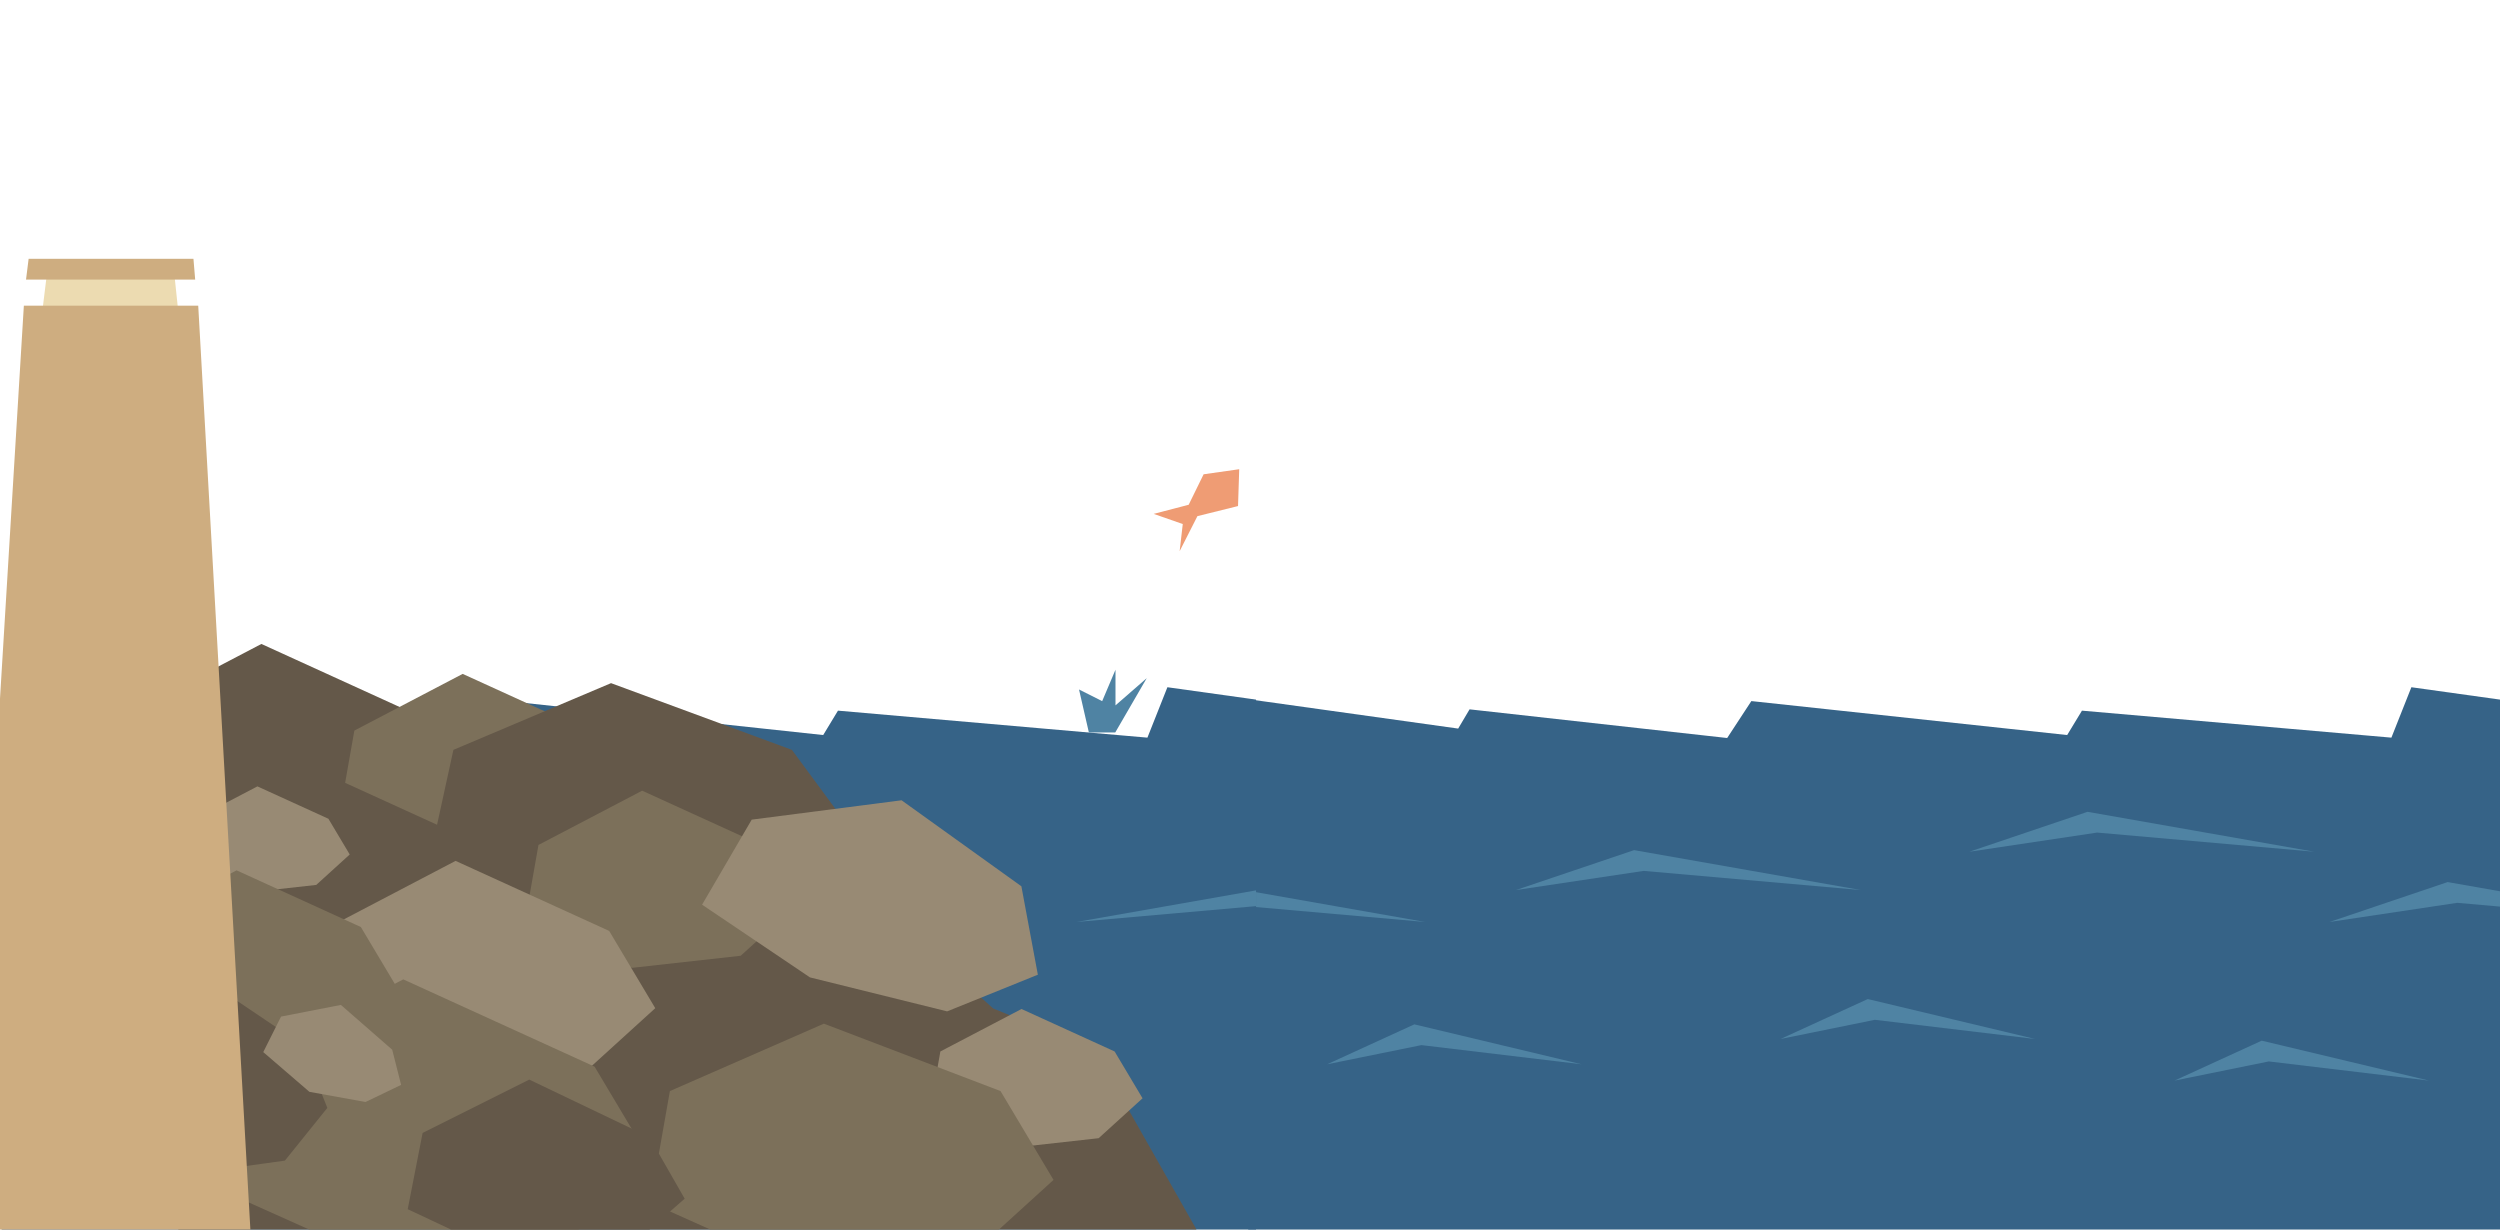 <?xml version="1.0" encoding="UTF-8" standalone="no"?>
<!DOCTYPE svg PUBLIC "-//W3C//DTD SVG 1.1//EN" "http://www.w3.org/Graphics/SVG/1.1/DTD/svg11.dtd">
<svg width="100%" height="100%" viewBox="0 0 610 300" version="1.1" xmlns="http://www.w3.org/2000/svg" xmlns:xlink="http://www.w3.org/1999/xlink" xml:space="preserve" xmlns:serif="http://www.serif.com/" style="fill-rule:evenodd;clip-rule:evenodd;stroke-linejoin:round;stroke-miterlimit:2;">
    <g id="waterfront-right" transform="matrix(0.635,0,0,0.635,0.4,-4.8)">
        <g id="water-repeat">
            <path d="M918.269,291L799.363,280.628L793.686,290L672.332,276.951L663.041,291.14L564.056,280.124L559.675,287.518L479,276.221L479,480L961,480L961,276.525L925.946,271.628L918.269,291Z" style="fill:rgb(54,99,135);fill-rule:nonzero;"/>
            <path d="M894.48,361.832L943.562,354.471L961,356.009L961,350.212L939.881,346.494L894.48,361.832Z" style="fill:rgb(79,131,163);fill-rule:nonzero;"/>
            <path d="M932.703,422.778L868.439,407.44L834.949,422.778L871.154,415.416L932.703,422.778Z" style="fill:rgb(79,131,163);fill-rule:nonzero;"/>
            <path d="M888.622,334.838L801.504,319.5L756.103,334.838L805.184,327.476L888.622,334.838Z" style="fill:rgb(79,131,163);fill-rule:nonzero;"/>
            <path d="M781.324,406.784L717.06,391.446L683.571,406.784L719.776,399.422L781.324,406.784Z" style="fill:rgb(79,131,163);fill-rule:nonzero;"/>
            <path d="M714.385,349.563L627.266,334.224L581.865,349.563L630.947,342.2L714.385,349.563Z" style="fill:rgb(79,131,163);fill-rule:nonzero;"/>
            <path d="M607.087,416.508L542.823,401.17L509.334,416.508L545.539,409.146L607.087,416.508Z" style="fill:rgb(79,131,163);fill-rule:nonzero;"/>
            <path d="M479,355.833L547,361.832L479,349.86L479,355.833Z" style="fill:rgb(79,131,163);fill-rule:nonzero;"/>
        </g>
        <g id="water">
            <path d="M440.269,291L321.363,280.628L315.687,290L194.332,276.951L185.041,291.14L86.055,280.124L81.675,287.518L0,276.081L0,480L482,480L482,276.386L447.946,271.628L440.269,291Z" style="fill:rgb(54,99,135);fill-rule:nonzero;"/>
            <path d="M413,361.832L482,355.745L482,349.684L413,361.832Z" style="fill:rgb(79,131,163);fill-rule:nonzero;"/>
        </g>
        <g id="rocks">
            <path d="M48,288.952L67.897,480L459.114,480L420.001,411L381,395.065L341.401,359.315L308.096,318.75L259,288.001L225.127,288.001L152.485,287.628L48,288.952Z" style="fill:rgb(100,88,73);fill-rule:nonzero;"/>
            <path d="M48.377,281.918L48,284.055L48,321.958L94.75,342.899L148.712,336.892L176.536,311.597L158.83,281.918L99.81,255L48.377,281.918Z" style="fill:rgb(100,88,73);fill-rule:nonzero;"/>
            <path d="M135.535,288.282L177.154,266.501L224.914,288.282L239.242,312.299L216.726,332.767L173.06,337.628L130.215,318.436L135.535,288.282Z" style="fill:rgb(124,112,90);fill-rule:nonzero;"/>
            <path d="M173.59,295.695L234.158,270.059L303.66,295.695L324.511,323.962L291.745,348.053L228.2,353.775L165.848,331.186L173.59,295.695Z" style="fill:rgb(100,88,73);fill-rule:nonzero;"/>
            <path d="M68.612,329.839L120.045,302.921L179.066,329.839L196.771,359.518L168.947,384.813L114.986,390.819L62.037,367.103L68.612,329.839Z" style="fill:rgb(100,88,73);fill-rule:nonzero;"/>
            <path d="M120.467,366.537L171.9,339.62L230.92,366.537L248.627,396.217L220.803,421.512L166.84,427.519L113.892,403.802L120.467,366.537Z" style="fill:rgb(100,88,73);fill-rule:nonzero;"/>
            <path d="M206.279,332.23L246.115,311.381L291.826,332.23L305.539,355.216L283.99,374.807L242.195,379.46L201.187,361.09L206.279,332.23Z" style="fill:rgb(124,112,90);fill-rule:nonzero;"/>
            <path d="M288.222,322.505L345.795,315.069L391.838,348.115L398.168,382.091L363.305,396.182L310.602,383.127L269.147,355.185L288.222,322.505Z" style="fill:rgb(152,138,116);fill-rule:nonzero;"/>
            <path d="M122.996,365.273L174.429,338.354L233.449,365.273L251.156,394.953L223.332,420.248L169.369,426.253L116.422,402.537L122.996,365.273Z" style="fill:rgb(152,138,116);fill-rule:nonzero;"/>
            <path d="M74.504,322.173L98.281,309.729L125.567,322.173L133.752,335.895L120.889,347.589L95.943,350.365L71.465,339.402L74.504,322.173Z" style="fill:rgb(152,138,116);fill-rule:nonzero;"/>
            <path d="M90.252,417.415L82.063,463.832L118.159,480L221.714,480L249.89,454.384L227.836,417.415L154.318,383.885L90.252,417.415Z" style="fill:rgb(124,112,90);fill-rule:nonzero;"/>
            <path d="M48.654,363.77L48,367.479L48,396.014L86.179,413.116L129.846,408.255L152.361,387.786L138.032,363.77L90.274,341.989L48.654,363.77Z" style="fill:rgb(124,112,90);fill-rule:nonzero;"/>
            <path d="M360.707,411.585L391.885,395.269L427.663,411.585L438.396,429.578L421.529,444.911L388.818,448.552L356.722,434.175L360.707,411.585Z" style="fill:rgb(152,138,116);fill-rule:nonzero;"/>
            <path d="M256.78,426.802L249.219,469.665L272.293,480L383.221,480L404.189,460.939L383.824,426.802L315.939,400.902L256.78,426.802Z" style="fill:rgb(124,112,90);fill-rule:nonzero;"/>
            <path d="M161.761,442.887L156.034,472.193L172.641,480L248.938,480L262.457,468.157L248.913,444.483L202.732,422.39L161.761,442.887Z" style="fill:rgb(100,88,73);fill-rule:nonzero;"/>
            <path d="M52.234,407.816L47.999,437.443L47.999,438.071L77.87,457.837L108.848,453.523L125.15,433.268L115.457,408.974L82.074,386.49L52.234,407.816Z" style="fill:rgb(100,88,73);fill-rule:nonzero;"/>
            <path d="M107.366,398.182L130.355,393.7L150.075,410.909L153.502,424.426L139.828,431.001L118.271,427.104L100.529,411.833L107.366,398.182Z" style="fill:rgb(152,138,116);fill-rule:nonzero;"/>
        </g>
        <g id="fish">
            <path d="M461.861,189.804L456.119,201.514L442.683,205.019L453.851,208.925L452.652,219.343L459.477,205.89L475.084,202.013L475.544,187.859L461.861,189.804Z" style="fill:rgb(239,156,116);fill-rule:nonzero;"/>
            <path d="M427.914,289L440.006,268.139L428,278.6L428,264.902L422.884,276.972L413.984,272.492L417.767,289L427.914,289Z" style="fill:rgb(79,131,163);fill-rule:nonzero;"/>
        </g>
        <g id="wall" transform="matrix(1,0,0,1,-0.63,0)">
            <path d="M18,113L15.667,132L69,132L67,113L18,113Z" style="fill:rgb(236,219,177);fill-rule:nonzero;"/>
            <path d="M9.166,125L-0,275.999L-0,480L96.207,480L76.167,125L9.166,125Z" style="fill:rgb(206,173,128);fill-rule:nonzero;"/>
            <path d="M10,115L75,115L74.334,107L11,107L10,115Z" style="fill:rgb(206,173,128);fill-rule:nonzero;"/>
        </g>
    </g>
</svg>
